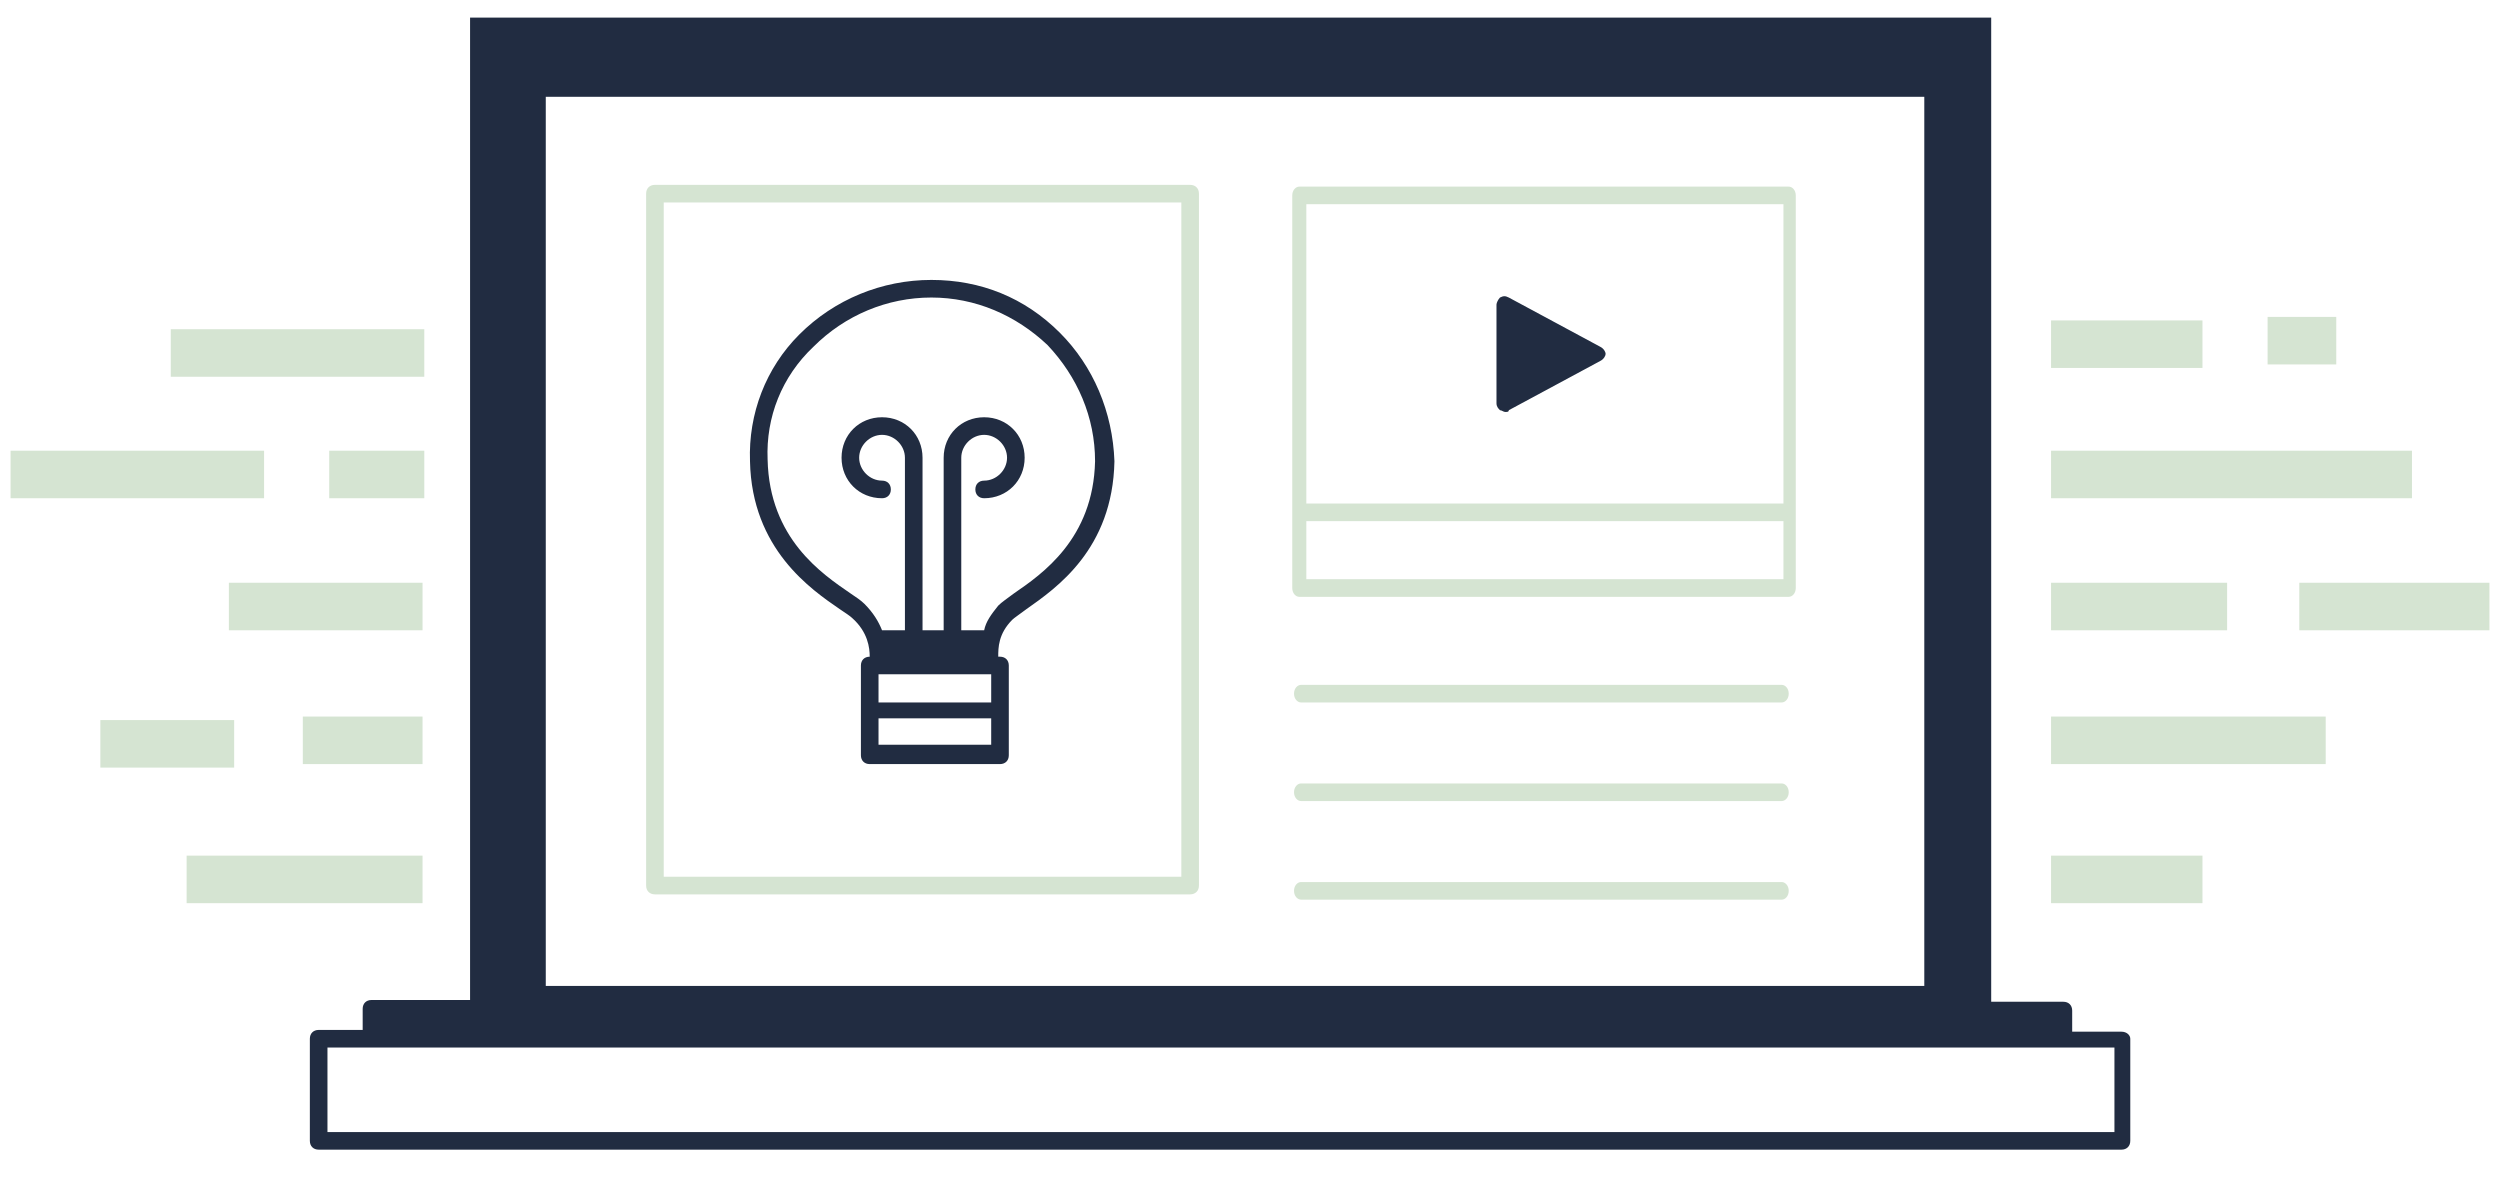 <?xml version="1.0" encoding="utf-8"?>
<!-- Generator: Adobe Illustrator 21.0.0, SVG Export Plug-In . SVG Version: 6.00 Build 0)  -->
<!DOCTYPE svg PUBLIC "-//W3C//DTD SVG 1.1//EN" "http://www.w3.org/Graphics/SVG/1.1/DTD/svg11.dtd">
<svg version="1.1" id="Layer_1" xmlns="http://www.w3.org/2000/svg" xmlns:xlink="http://www.w3.org/1999/xlink" x="0px" y="0px"
	 viewBox="0 0 142 67" style="enable-background:new 0 0 142 67;" xml:space="preserve">
<style type="text/css">
	.st0{fill:#D5E4D2;}
	.st1{fill:#212C41;}
</style>
<rect x="130.6" y="33.1" class="st0" width="10.8" height="2.7"/>
<rect x="5.7" y="40.9" class="st0" width="7.6" height="2.7"/>
<rect x="128.8" y="18" class="st0" width="3.9" height="2.7"/>
<rect x="0.6" y="25.6" class="st0" width="14.4" height="2.7"/>
<rect x="10.6" y="48.6" class="st0" width="13.4" height="2.7"/>
<rect x="116.5" y="48.6" class="st0" width="8.6" height="2.7"/>
<rect x="17.2" y="40.7" class="st0" width="6.8" height="2.7"/>
<rect x="116.5" y="40.7" class="st0" width="15.6" height="2.7"/>
<rect x="13" y="33.1" class="st0" width="11" height="2.7"/>
<rect x="116.5" y="33.1" class="st0" width="10" height="2.7"/>
<rect x="116.5" y="25.6" class="st0" width="20.5" height="2.7"/>
<rect x="18.7" y="25.6" class="st0" width="5.4" height="2.7"/>
<rect x="9.7" y="18.7" class="st0" width="14.4" height="2.7"/>
<rect x="116.5" y="18.2" class="st0" width="8.6" height="2.7"/>
<g>
	<path class="st0" d="M101.2,39.9H73.9c-0.2,0-0.4-0.2-0.4-0.5s0.2-0.5,0.4-0.5h27.3c0.2,0,0.4,0.2,0.4,0.5S101.4,39.9,101.2,39.9z"
		/>
</g>
<g>
	<path class="st0" d="M101.2,45.5H73.9c-0.2,0-0.4-0.2-0.4-0.5s0.2-0.5,0.4-0.5h27.3c0.2,0,0.4,0.2,0.4,0.5S101.4,45.5,101.2,45.5z"
		/>
</g>
<g>
	<path class="st0" d="M101.2,51.1H73.9c-0.2,0-0.4-0.2-0.4-0.5s0.2-0.5,0.4-0.5h27.3c0.2,0,0.4,0.2,0.4,0.5S101.4,51.1,101.2,51.1z"
		/>
</g>
<path class="st1" d="M120.5,58.6h-2.8v-1.2c0-0.3-0.2-0.5-0.5-0.5h-4.1V1H26.7v55.8h-5.6c-0.3,0-0.5,0.2-0.5,0.5v1.2h-2.5
	c-0.3,0-0.5,0.2-0.5,0.5v5.8c0,0.3,0.2,0.5,0.5,0.5h102.4c0.3,0,0.5-0.2,0.5-0.5v-5.8C121,58.8,120.8,58.6,120.5,58.6z M31,5.5h78.3
	V56H31V5.5z M120.1,64.3H18.6v-4.8h101.5V64.3z"/>
<rect x="74.7" y="1.3" class="st1" width="2.4" height="3.4"/>
<g>
	<path class="st0" d="M67.6,50.8H37.2c-0.3,0-0.5-0.2-0.5-0.5V11c0-0.3,0.2-0.5,0.5-0.5h30.4c0.3,0,0.5,0.2,0.5,0.5v39.3
		C68.1,50.6,67.9,50.8,67.6,50.8z M37.7,49.8h29.4V11.5H37.7V49.8z"/>
</g>
<path class="st1" d="M60.2,18.9c-2-2-4.5-3-7.3-3c-2.8,0-5.5,1.1-7.5,3.1c-1.9,1.9-2.9,4.5-2.8,7.2c0.1,5,3.5,7.3,5.1,8.4
	c0.3,0.2,0.6,0.4,0.7,0.5c0.9,0.8,1,1.7,1,2.2c-0.3,0-0.5,0.2-0.5,0.5v5.1c0,0.3,0.2,0.5,0.5,0.5h7.4c0.3,0,0.5-0.2,0.5-0.5v-5.1
	c0-0.3-0.2-0.5-0.5-0.5h-0.1c0-0.5,0-1.3,0.8-2.1c0.1-0.1,0.4-0.3,0.8-0.6c1.7-1.2,4.9-3.4,5-8.4C63.2,23.4,62.1,20.8,60.2,18.9z
	 M49.9,38.3c0,0,0.1,0,0.1,0c0,0,0,0,0.1,0h6.2v1.6h-6.4V38.3z M49.9,42.3v-1.5h6.4v1.5H49.9z M57.6,33.7c-0.4,0.3-0.7,0.5-0.9,0.7
	c-0.4,0.5-0.7,0.9-0.8,1.4h-1.3V26c0,0,0,0,0,0l0,0c0-0.7,0.6-1.3,1.3-1.3s1.3,0.6,1.3,1.3c0,0.7-0.6,1.3-1.3,1.3
	c-0.3,0-0.5,0.2-0.5,0.5s0.2,0.5,0.5,0.5c1.3,0,2.3-1,2.3-2.3c0-1.3-1-2.3-2.3-2.3s-2.3,1-2.3,2.3c0,0,0,0,0,0l0,0v9.8h-1.2V26l0,0
	c0,0,0,0,0,0c0-1.3-1-2.3-2.3-2.3s-2.3,1-2.3,2.3c0,1.3,1,2.3,2.3,2.3c0.3,0,0.5-0.2,0.5-0.5s-0.2-0.5-0.5-0.5
	c-0.7,0-1.3-0.6-1.3-1.3c0-0.7,0.6-1.3,1.3-1.3s1.3,0.6,1.3,1.3l0,0c0,0,0,0,0,0v9.8h-1.3c-0.2-0.5-0.5-1-1-1.5
	c-0.2-0.2-0.5-0.4-0.8-0.6c-1.6-1.1-4.6-3.1-4.7-7.6c-0.1-2.4,0.8-4.7,2.6-6.4c1.8-1.8,4.2-2.8,6.7-2.8c2.5,0,4.8,1,6.6,2.7
	c1.7,1.8,2.7,4.1,2.7,6.6C62.1,30.6,59.2,32.6,57.6,33.7z"/>
<path class="st1" d="M90.9,19.7l-5.2-2.8c-0.2-0.1-0.3-0.1-0.5,0C85.1,17,85,17.2,85,17.3v5.6c0,0.2,0.1,0.3,0.2,0.4
	c0.1,0,0.2,0.1,0.3,0.1c0.1,0,0.2,0,0.2-0.1l5.2-2.8c0.2-0.1,0.3-0.3,0.3-0.4S91.1,19.8,90.9,19.7z"/>
<path class="st0" d="M101.6,10.6H73.8c-0.2,0-0.4,0.2-0.4,0.5v22.3c0,0.3,0.2,0.5,0.4,0.5h27.8c0.2,0,0.4-0.2,0.4-0.5V11.1
	C102,10.8,101.8,10.6,101.6,10.6z M101.3,11.6v17H74.2v-17H101.3z M74.2,32.9v-3.3h27.1v3.3H74.2z"/>
</svg>
